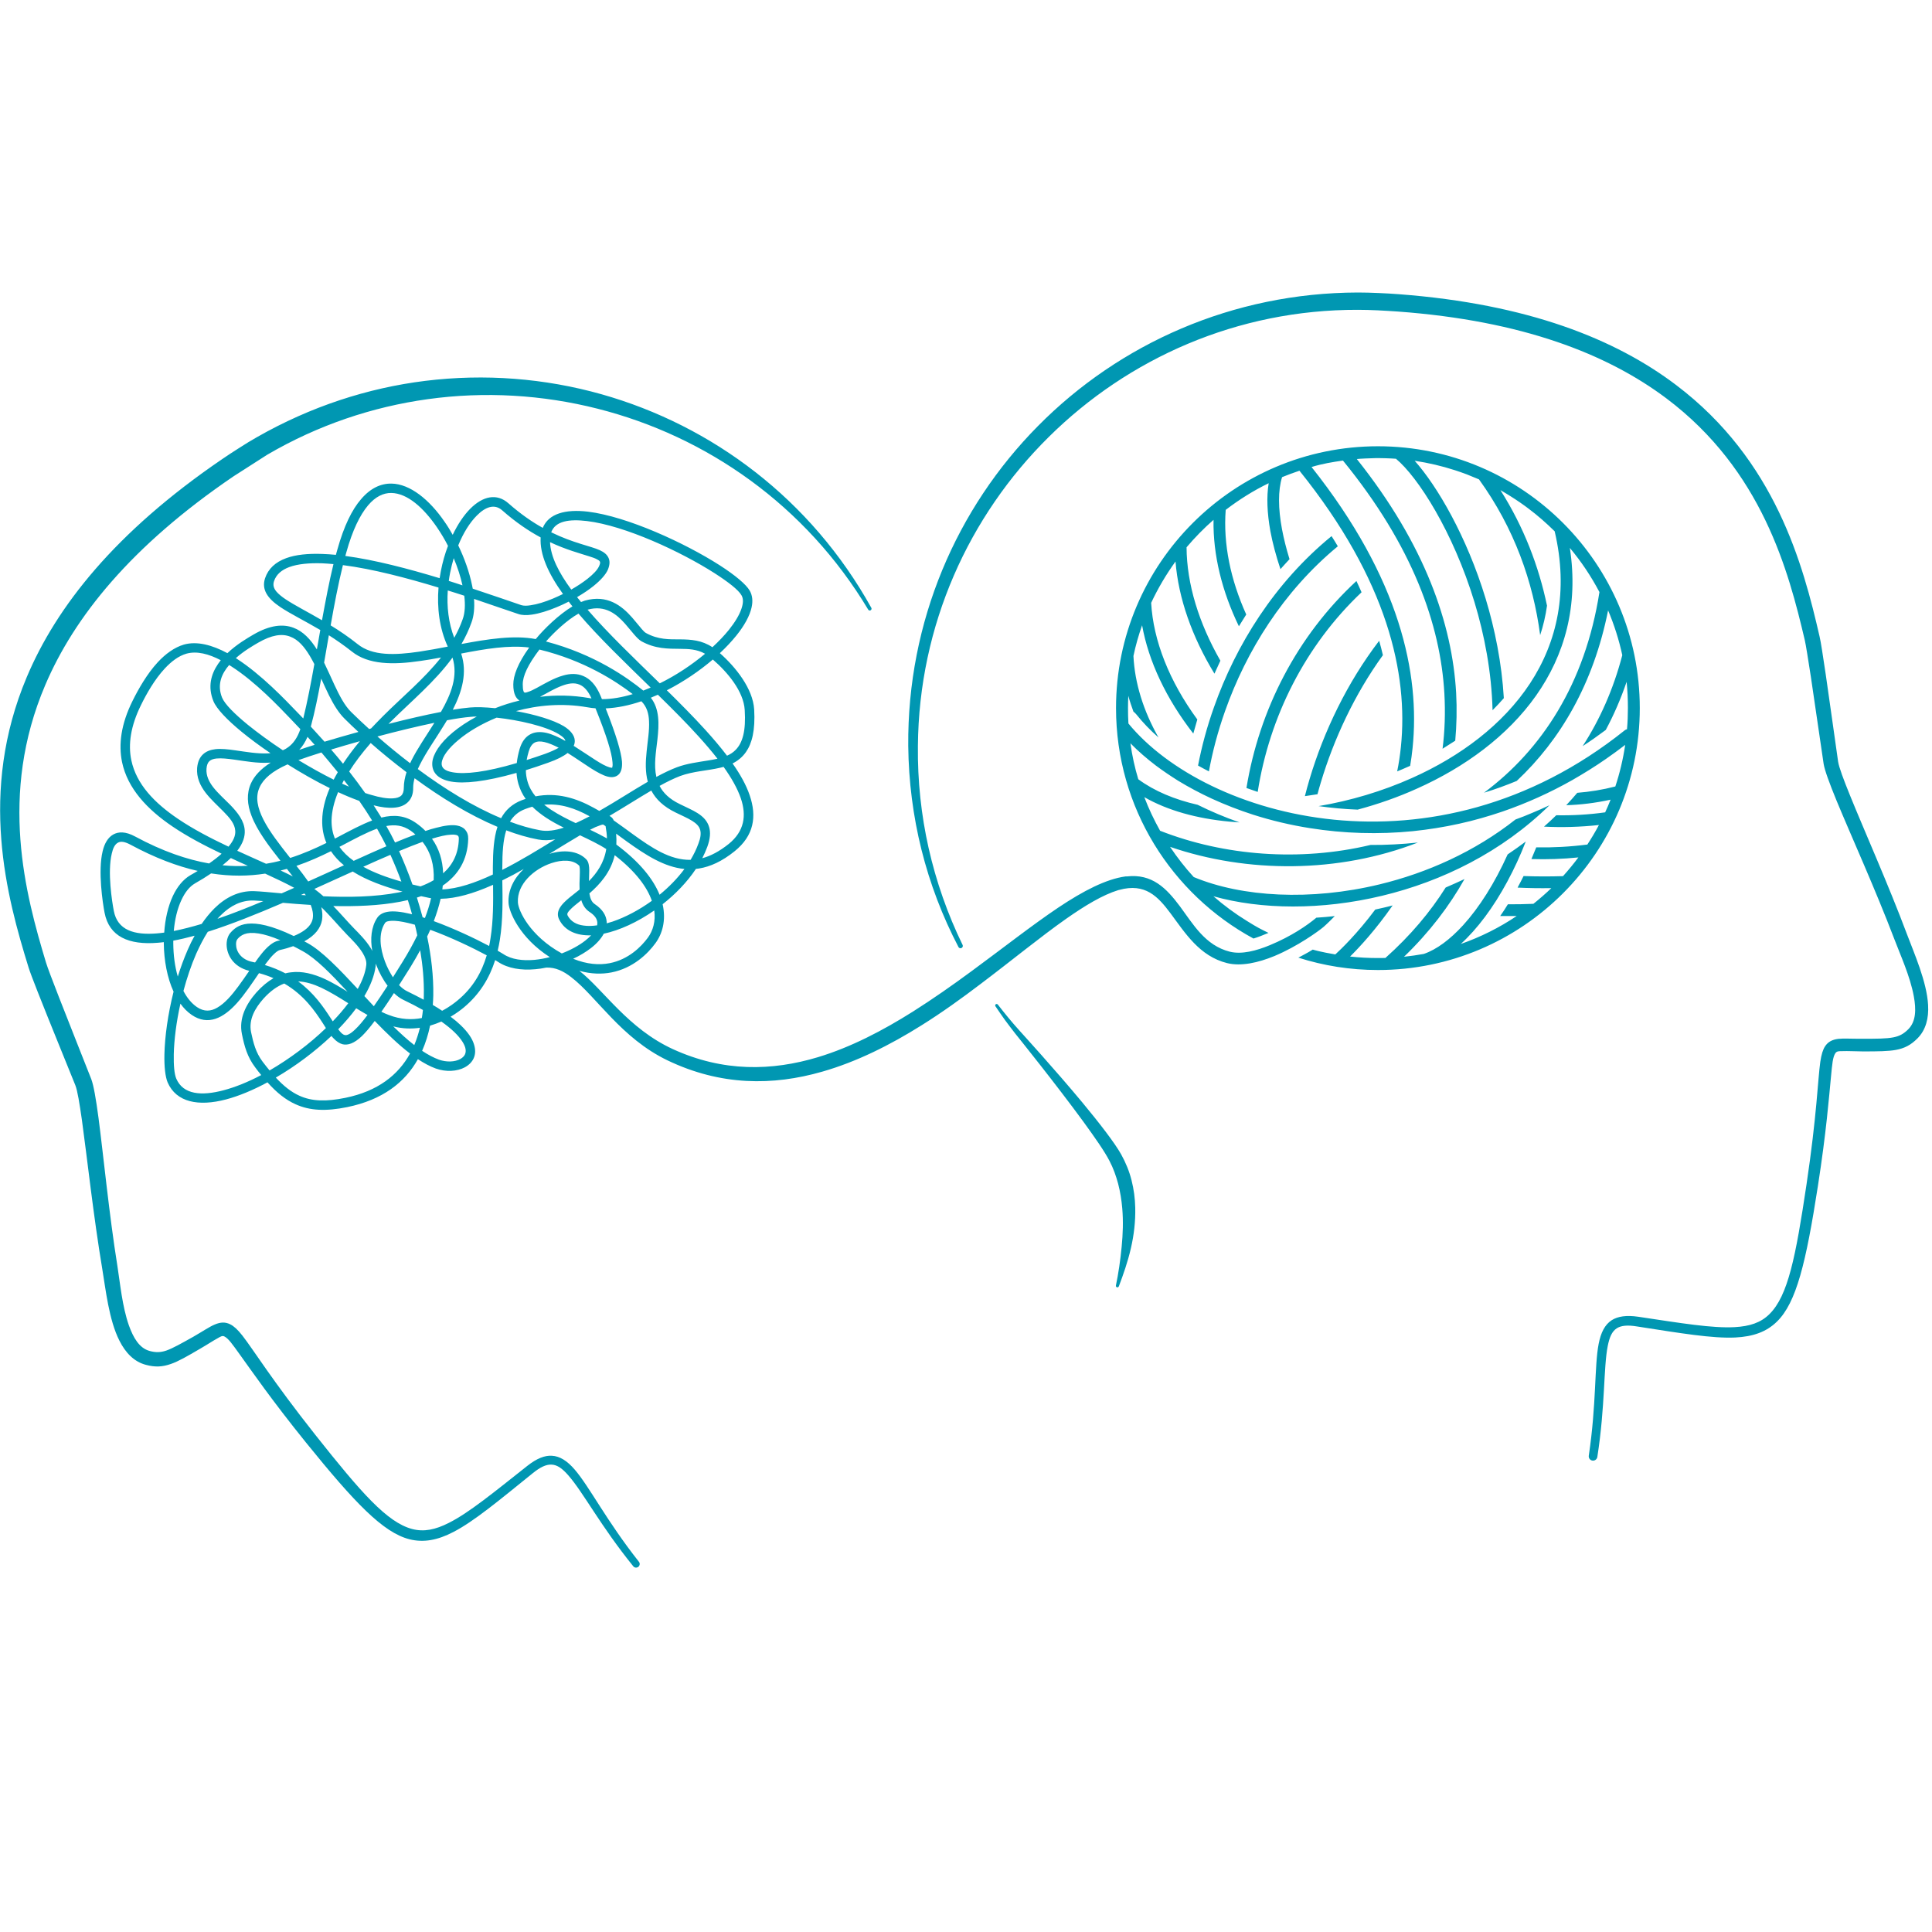 <svg xmlns="http://www.w3.org/2000/svg" xmlns:xlink="http://www.w3.org/1999/xlink" width="100" zoomAndPan="magnify" viewBox="0 0 75 75" height="100" preserveAspectRatio="xMidYMid meet" version="1.2"><defs><clipPath id="6e8ead963f"><path d="M 0.004 11.355 L 74.852 11.355 L 74.852 60.855 L 0.004 60.855 Z M 0.004 11.355 "/></clipPath></defs><g id="597c7976a2"><g clip-rule="nonzero" clip-path="url(#6e8ead963f)"><path style=" stroke:none;fill-rule:evenodd;fill:#0097b2;fill-opacity:1;" d="M 33.824 23.594 C 31.484 19.383 27.652 16.52 23.352 15.305 C 21.148 14.684 18.82 14.5 16.508 14.785 C 14.273 15.062 12.059 15.781 9.977 16.969 C 9.754 17.094 9.52 17.238 9.289 17.387 C 9.059 17.531 8.828 17.684 8.617 17.828 C 4.465 20.66 2.191 23.551 1.039 26.285 C -0.848 30.758 0.262 34.82 1.113 37.57 C 1.156 37.711 1.289 38.059 1.465 38.508 C 1.898 39.609 2.609 41.344 2.926 42.133 C 3.008 42.34 3.086 42.828 3.18 43.48 C 3.383 44.949 3.629 47.223 3.969 49.254 C 4.102 50.047 4.227 51.242 4.637 52.047 C 4.875 52.52 5.211 52.867 5.668 52.984 C 6.02 53.078 6.301 53.066 6.633 52.949 C 6.926 52.848 7.266 52.652 7.766 52.359 C 8.062 52.188 8.277 52.043 8.445 51.953 C 8.555 51.891 8.625 51.84 8.707 51.879 C 8.867 51.957 9.023 52.184 9.312 52.586 C 9.781 53.234 10.52 54.316 11.879 56 C 13.766 58.332 14.867 59.492 15.895 59.754 C 16.445 59.891 16.984 59.793 17.605 59.469 C 18.398 59.059 19.344 58.27 20.688 57.184 C 20.969 56.957 21.195 56.848 21.406 56.855 C 21.641 56.863 21.84 57.02 22.059 57.27 C 22.641 57.93 23.305 59.223 24.582 60.801 C 24.629 60.863 24.719 60.871 24.781 60.824 C 24.84 60.773 24.852 60.684 24.801 60.625 C 23.539 59.027 22.887 57.719 22.312 57.051 C 22.02 56.711 21.734 56.527 21.422 56.512 C 21.148 56.496 20.84 56.613 20.469 56.906 C 19.141 57.957 18.207 58.723 17.426 59.117 C 16.902 59.383 16.457 59.477 15.996 59.355 C 15.023 59.094 14.02 57.945 12.246 55.707 C 10.555 53.57 9.84 52.398 9.41 51.848 C 9.227 51.613 9.074 51.477 8.938 51.41 C 8.75 51.316 8.566 51.32 8.336 51.418 C 8.137 51.5 7.887 51.672 7.5 51.895 C 7.031 52.156 6.719 52.336 6.453 52.43 C 6.23 52.504 6.047 52.508 5.812 52.445 C 5.406 52.336 5.176 51.93 5.004 51.453 C 4.746 50.723 4.66 49.797 4.559 49.156 C 4.234 47.129 4.016 44.859 3.824 43.395 C 3.727 42.664 3.633 42.125 3.543 41.891 C 3.273 41.203 2.711 39.793 2.289 38.711 C 2.039 38.07 1.84 37.547 1.785 37.363 C 0.992 34.73 -0.062 30.852 1.758 26.59 C 2.875 23.969 5.074 21.203 9.07 18.488 L 10.375 17.652 C 12.352 16.496 14.465 15.793 16.602 15.496 C 18.82 15.188 21.062 15.324 23.203 15.867 C 27.441 16.941 31.277 19.617 33.703 23.664 C 33.723 23.699 33.766 23.711 33.797 23.691 C 33.832 23.672 33.844 23.629 33.824 23.594 Z M 37.367 36.68 C 36.789 35.492 36.344 34.23 36.047 32.914 C 35.762 31.641 35.617 30.316 35.633 28.957 C 35.672 24.258 37.617 20.023 40.715 16.961 C 43.797 13.91 48.031 12.016 52.711 12.027 C 52.957 12.027 53.223 12.035 53.484 12.047 C 53.75 12.059 54.016 12.078 54.266 12.094 C 59.098 12.449 62.398 13.746 64.684 15.461 C 68.406 18.258 69.43 22.164 70.062 24.852 C 70.105 25.035 70.191 25.59 70.297 26.27 C 70.469 27.422 70.684 28.922 70.793 29.652 C 70.832 29.898 71.02 30.41 71.297 31.086 C 71.863 32.453 72.805 34.531 73.535 36.449 C 73.766 37.059 74.152 37.902 74.293 38.672 C 74.387 39.18 74.383 39.652 74.078 39.957 C 73.902 40.133 73.738 40.223 73.5 40.27 C 73.223 40.324 72.859 40.324 72.324 40.324 C 71.879 40.328 71.574 40.305 71.363 40.328 C 71.121 40.359 70.965 40.445 70.852 40.613 C 70.766 40.742 70.707 40.93 70.664 41.219 C 70.566 41.914 70.531 43.285 70.129 45.977 C 69.707 48.805 69.41 50.301 68.691 51.012 C 68.355 51.348 67.922 51.488 67.336 51.52 C 66.465 51.566 65.273 51.367 63.602 51.117 C 63.129 51.047 62.801 51.102 62.566 51.25 C 62.301 51.422 62.145 51.727 62.059 52.172 C 61.891 53.039 61.977 54.496 61.676 56.512 C 61.664 56.602 61.727 56.688 61.816 56.699 C 61.906 56.715 61.992 56.652 62.008 56.562 C 62.32 54.555 62.242 53.102 62.414 52.242 C 62.48 51.918 62.57 51.688 62.766 51.562 C 62.941 51.453 63.191 51.434 63.543 51.492 C 65.25 51.758 66.465 51.961 67.359 51.922 C 68.059 51.887 68.574 51.703 68.98 51.305 C 69.738 50.566 70.109 49.012 70.57 46.047 C 70.902 43.91 71 42.602 71.078 41.805 C 71.125 41.309 71.148 41.031 71.25 40.883 C 71.305 40.801 71.395 40.805 71.531 40.805 C 71.723 40.797 71.98 40.812 72.324 40.816 C 72.902 40.816 73.293 40.812 73.594 40.758 C 73.938 40.695 74.18 40.566 74.434 40.312 C 74.762 39.984 74.879 39.527 74.848 39.008 C 74.797 38.109 74.309 37.012 74.027 36.262 C 73.305 34.336 72.371 32.246 71.816 30.875 C 71.566 30.258 71.391 29.793 71.355 29.566 C 71.25 28.84 71.043 27.336 70.875 26.184 C 70.77 25.48 70.684 24.906 70.637 24.715 C 69.996 21.922 68.926 17.867 65.07 14.949 C 62.715 13.164 59.312 11.801 54.316 11.422 C 54.062 11.402 53.789 11.387 53.516 11.375 C 53.242 11.363 52.969 11.355 52.711 11.355 C 47.855 11.367 43.457 13.336 40.293 16.539 C 37.141 19.723 35.219 24.121 35.258 28.957 C 35.273 30.344 35.449 31.691 35.77 32.98 C 36.102 34.309 36.586 35.574 37.207 36.762 C 37.227 36.805 37.281 36.824 37.328 36.801 C 37.371 36.777 37.391 36.723 37.367 36.68 Z M 43.434 49.934 C 43.605 49.48 43.781 48.984 43.902 48.453 C 44.02 47.945 44.082 47.414 44.07 46.883 C 44.062 46.527 44.016 46.168 43.926 45.816 C 43.84 45.473 43.703 45.137 43.523 44.812 C 43.277 44.371 42.68 43.598 42.016 42.797 C 40.934 41.496 39.684 40.129 39.562 39.992 C 39.418 39.832 39.277 39.668 39.141 39.504 C 39.004 39.336 38.867 39.168 38.738 39 C 38.719 38.973 38.684 38.969 38.656 38.984 C 38.633 39.004 38.625 39.039 38.645 39.066 C 38.766 39.246 38.891 39.426 39.016 39.602 C 39.145 39.777 39.277 39.949 39.41 40.121 C 39.539 40.281 40.988 42.082 42.059 43.547 C 42.508 44.164 42.891 44.715 43.066 45.059 C 43.219 45.348 43.324 45.648 43.406 45.953 C 43.488 46.27 43.539 46.59 43.566 46.91 C 43.609 47.41 43.59 47.91 43.543 48.395 C 43.492 48.926 43.418 49.434 43.32 49.902 C 43.312 49.934 43.332 49.965 43.359 49.973 C 43.391 49.98 43.422 49.965 43.434 49.934 Z M 21.203 37.562 C 21.059 37.594 20.918 37.613 20.781 37.625 C 20.234 37.676 19.719 37.594 19.34 37.344 C 19.309 37.324 19.27 37.297 19.223 37.27 C 19.004 37.957 18.629 38.594 17.992 39.121 C 17.906 39.191 17.734 39.328 17.492 39.469 C 17.645 39.582 17.773 39.691 17.883 39.797 C 18.172 40.074 18.332 40.32 18.398 40.535 C 18.535 40.953 18.359 41.262 18.043 41.434 C 17.746 41.594 17.312 41.621 16.918 41.48 C 16.691 41.398 16.461 41.273 16.223 41.117 C 15.719 42.02 14.852 42.695 13.484 42.977 C 12.645 43.148 12.023 43.117 11.473 42.867 C 11.09 42.695 10.742 42.418 10.383 42.016 C 9.828 42.316 9.277 42.547 8.773 42.68 C 7.707 42.961 6.844 42.793 6.508 42.02 C 6.418 41.805 6.371 41.414 6.383 40.922 C 6.398 40.25 6.516 39.375 6.738 38.496 C 6.492 37.961 6.367 37.289 6.359 36.629 L 6.359 36.574 C 6.281 36.582 6.203 36.594 6.125 36.598 C 5.004 36.691 4.238 36.363 4.059 35.43 C 3.988 35.066 3.797 33.812 3.984 33.047 C 4.055 32.742 4.191 32.512 4.391 32.398 C 4.594 32.281 4.871 32.27 5.246 32.473 C 6.309 33.047 7.262 33.371 8.117 33.52 C 8.309 33.387 8.469 33.262 8.602 33.141 C 7.938 32.824 7.277 32.477 6.699 32.086 C 5.711 31.418 4.953 30.609 4.738 29.586 C 4.598 28.898 4.695 28.113 5.148 27.203 C 5.371 26.754 5.703 26.164 6.125 25.707 C 6.422 25.387 6.766 25.133 7.137 25.023 C 7.648 24.879 8.238 25.039 8.828 25.355 C 9.188 25.012 9.613 24.766 9.84 24.633 C 10.488 24.258 10.988 24.219 11.387 24.367 C 11.762 24.504 12.055 24.816 12.301 25.211 L 12.371 24.816 C 12.383 24.742 12.398 24.664 12.41 24.59 L 12.434 24.457 C 11.824 24.098 11.273 23.828 10.887 23.57 C 10.379 23.23 10.148 22.883 10.289 22.449 C 10.414 22.074 10.695 21.82 11.109 21.668 C 11.48 21.531 11.961 21.484 12.512 21.504 C 12.68 21.508 12.855 21.523 13.039 21.539 C 13.055 21.473 13.074 21.406 13.094 21.344 C 13.352 20.414 13.668 19.781 14.012 19.383 C 14.383 18.945 14.789 18.766 15.199 18.773 C 15.918 18.785 16.672 19.398 17.258 20.254 C 17.371 20.414 17.477 20.586 17.574 20.762 C 17.77 20.352 18.004 20.004 18.25 19.754 C 18.742 19.258 19.285 19.137 19.738 19.539 C 20.207 19.953 20.656 20.262 21.07 20.492 C 21.297 19.938 21.949 19.758 22.828 19.863 C 24.355 20.051 26.586 21.078 27.934 21.941 C 28.539 22.328 28.965 22.688 29.102 22.926 C 29.207 23.105 29.234 23.328 29.176 23.582 C 29.105 23.906 28.898 24.285 28.582 24.676 C 28.402 24.898 28.188 25.129 27.945 25.355 C 28.562 25.898 29.227 26.734 29.277 27.539 C 29.324 28.355 29.191 28.863 28.957 29.195 C 28.816 29.395 28.641 29.535 28.438 29.637 C 28.738 30.062 28.969 30.477 29.102 30.871 C 29.387 31.699 29.266 32.441 28.52 33.043 C 28.027 33.441 27.57 33.645 27.137 33.715 C 27.094 33.723 27.055 33.727 27.016 33.73 C 26.672 34.246 26.219 34.711 25.723 35.102 C 25.863 35.723 25.715 36.246 25.445 36.613 C 25.148 37.023 24.574 37.586 23.734 37.75 C 23.371 37.82 22.957 37.816 22.492 37.688 C 23.438 38.434 24.383 39.93 26.121 40.727 C 28.074 41.621 29.965 41.578 31.754 41.039 C 33.035 40.652 34.266 40.008 35.434 39.273 C 36.219 38.777 36.98 38.242 37.707 37.707 C 38.93 36.809 40.066 35.914 41.086 35.23 C 42.062 34.578 42.941 34.125 43.691 34.023 C 43.711 34.023 43.727 34.02 43.742 34.023 C 44.723 33.91 45.277 34.477 45.805 35.184 C 46.312 35.867 46.781 36.703 47.742 36.945 C 48.203 37.059 48.77 36.91 49.297 36.691 C 50.137 36.344 50.754 35.914 51.086 35.637 C 51.086 35.637 51.09 35.633 51.098 35.625 C 51.336 35.609 51.574 35.59 51.816 35.562 C 51.547 35.84 51.379 35.984 51.379 35.984 C 51.18 36.152 50.371 36.738 49.473 37.113 C 48.848 37.371 48.18 37.523 47.633 37.387 C 46.562 37.117 46.008 36.219 45.438 35.453 C 44.953 34.805 44.457 34.266 43.445 34.547 C 43.434 34.551 43.422 34.551 43.41 34.555 C 42.805 34.742 42.129 35.148 41.387 35.668 C 40.387 36.371 39.277 37.285 38.07 38.195 C 37.34 38.75 36.57 39.305 35.77 39.805 C 34.551 40.57 33.258 41.219 31.918 41.602 C 30.004 42.152 27.984 42.156 25.914 41.164 C 24.109 40.297 23.164 38.695 22.18 37.938 C 21.871 37.695 21.559 37.547 21.203 37.562 Z M 14.547 39.633 C 14.355 39.891 14.188 40.086 14.047 40.223 C 13.742 40.512 13.504 40.582 13.305 40.539 C 13.184 40.508 13.066 40.434 12.953 40.312 C 12.922 40.285 12.895 40.25 12.867 40.215 C 12.227 40.82 11.473 41.387 10.707 41.832 C 11.008 42.156 11.301 42.391 11.621 42.535 C 12.109 42.758 12.664 42.77 13.41 42.617 C 14.668 42.359 15.457 41.734 15.918 40.898 C 15.465 40.555 15.004 40.105 14.547 39.633 Z M 10.055 37.777 C 9.789 38.164 9.504 38.598 9.199 38.938 C 8.672 39.523 8.078 39.832 7.441 39.398 C 7.277 39.285 7.129 39.137 7.004 38.961 C 6.844 39.68 6.758 40.375 6.746 40.93 C 6.738 41.355 6.766 41.691 6.844 41.875 C 7.113 42.496 7.824 42.551 8.68 42.324 C 9.137 42.203 9.637 42 10.141 41.734 C 10.062 41.641 9.984 41.539 9.906 41.434 C 9.598 41.027 9.488 40.617 9.391 40.141 C 9.266 39.531 9.555 38.98 9.949 38.531 C 10.172 38.281 10.395 38.102 10.617 37.973 C 10.445 37.898 10.258 37.832 10.055 37.777 Z M 11.035 38.18 C 10.766 38.281 10.496 38.469 10.223 38.773 C 9.902 39.137 9.648 39.574 9.746 40.066 C 9.836 40.488 9.926 40.855 10.195 41.215 C 10.289 41.336 10.375 41.449 10.465 41.555 C 11.238 41.105 12.012 40.531 12.652 39.91 C 12.613 39.852 12.574 39.785 12.531 39.719 C 12.223 39.246 11.805 38.629 11.035 38.18 Z M 17.133 39.656 C 16.996 39.715 16.852 39.77 16.695 39.816 C 16.625 40.156 16.523 40.484 16.387 40.793 C 16.609 40.941 16.828 41.059 17.043 41.137 C 17.332 41.238 17.652 41.23 17.871 41.109 C 17.969 41.055 18.047 40.977 18.07 40.871 C 18.098 40.75 18.059 40.605 17.949 40.434 C 17.801 40.203 17.543 39.945 17.133 39.656 Z M 15.266 39.844 C 15.539 40.109 15.809 40.359 16.082 40.57 C 16.172 40.355 16.242 40.133 16.301 39.898 C 15.98 39.945 15.633 39.938 15.266 39.844 Z M 13.828 39.141 C 13.625 39.414 13.391 39.688 13.129 39.957 C 13.141 39.973 13.152 39.984 13.164 40 C 13.238 40.094 13.305 40.164 13.387 40.18 C 13.43 40.191 13.473 40.18 13.527 40.156 C 13.605 40.121 13.691 40.055 13.793 39.957 C 13.93 39.828 14.086 39.645 14.266 39.402 C 14.121 39.32 13.973 39.23 13.828 39.141 Z M 11.574 38.098 C 12.188 38.547 12.555 39.09 12.836 39.523 L 12.918 39.648 C 13.141 39.418 13.344 39.18 13.52 38.945 C 13.168 38.723 12.812 38.504 12.465 38.34 C 12.168 38.203 11.871 38.109 11.574 38.098 Z M 15.293 38.551 C 15.117 38.824 14.953 39.066 14.805 39.277 C 14.902 39.324 14.996 39.367 15.094 39.402 C 15.559 39.582 15.992 39.594 16.375 39.52 C 16.395 39.418 16.406 39.312 16.418 39.207 C 16.188 39.078 15.934 38.945 15.648 38.809 C 15.531 38.754 15.41 38.664 15.293 38.551 Z M 16.703 36.094 C 16.664 36.18 16.625 36.27 16.582 36.355 C 16.742 37.121 16.832 37.902 16.82 38.645 C 16.816 38.766 16.812 38.891 16.801 39.012 C 16.934 39.086 17.051 39.164 17.164 39.238 C 17.461 39.082 17.668 38.914 17.758 38.84 C 18.363 38.344 18.703 37.738 18.895 37.086 C 18.352 36.793 17.496 36.383 16.703 36.094 Z M 10.984 35.047 C 9.98 35.48 8.977 35.883 8.066 36.172 C 7.902 36.43 7.754 36.719 7.617 37.023 C 7.418 37.48 7.254 37.973 7.121 38.469 C 7.258 38.734 7.434 38.949 7.645 39.094 C 7.926 39.285 8.188 39.262 8.434 39.117 C 8.727 38.949 8.996 38.637 9.25 38.293 C 9.398 38.094 9.539 37.887 9.676 37.688 C 9.039 37.531 8.801 37.047 8.797 36.668 C 8.797 36.477 8.855 36.312 8.949 36.207 C 9.188 35.938 9.672 35.504 11.402 36.336 C 11.566 36.27 11.703 36.195 11.812 36.117 C 12.004 35.98 12.109 35.828 12.141 35.656 C 12.168 35.492 12.137 35.316 12.062 35.129 C 11.676 35.105 11.309 35.078 10.984 35.047 Z M 14.586 37.406 C 14.586 37.441 14.586 37.477 14.582 37.508 C 14.535 37.871 14.383 38.266 14.145 38.668 C 14.234 38.766 14.324 38.863 14.418 38.961 C 14.449 38.996 14.48 39.031 14.512 39.062 C 14.672 38.836 14.848 38.57 15.047 38.266 C 14.871 38.035 14.719 37.754 14.605 37.457 C 14.598 37.441 14.594 37.426 14.586 37.406 Z M 16.312 36.887 C 16.199 37.098 16.07 37.316 15.938 37.535 C 15.777 37.789 15.633 38.023 15.492 38.242 C 15.594 38.348 15.699 38.43 15.805 38.48 C 16.039 38.594 16.25 38.703 16.449 38.809 C 16.449 38.75 16.453 38.695 16.453 38.637 C 16.465 38.066 16.41 37.477 16.312 36.887 Z M 11.383 36.73 C 11.23 36.785 11.059 36.836 10.867 36.879 C 10.797 36.898 10.723 36.953 10.645 37.027 C 10.543 37.121 10.441 37.246 10.336 37.387 C 10.316 37.41 10.297 37.438 10.281 37.461 C 10.578 37.551 10.84 37.66 11.078 37.785 C 11.148 37.766 11.219 37.754 11.289 37.746 C 11.73 37.688 12.172 37.805 12.617 38.008 C 12.906 38.145 13.199 38.316 13.492 38.5 C 12.855 37.812 12.262 37.203 11.754 36.926 C 11.625 36.852 11.5 36.789 11.383 36.73 Z M 12.473 35.215 C 12.516 35.391 12.527 35.562 12.5 35.723 C 12.445 36.023 12.242 36.309 11.812 36.543 C 11.852 36.562 11.891 36.582 11.93 36.605 C 12.492 36.91 13.168 37.617 13.887 38.391 C 14.066 38.07 14.184 37.758 14.219 37.465 C 14.238 37.309 14.172 37.148 14.078 36.992 C 13.91 36.719 13.652 36.469 13.48 36.293 C 13.156 35.957 12.828 35.559 12.473 35.215 Z M 16.105 35.898 C 16.012 35.871 15.918 35.848 15.832 35.828 C 15.59 35.77 15.371 35.738 15.199 35.746 C 15.082 35.754 14.988 35.766 14.945 35.832 C 14.684 36.23 14.75 36.809 14.945 37.328 C 15.027 37.547 15.137 37.754 15.254 37.938 C 15.371 37.75 15.496 37.555 15.625 37.344 C 15.848 36.984 16.039 36.641 16.199 36.309 C 16.172 36.172 16.141 36.035 16.105 35.898 Z M 7.555 36.324 C 7.266 36.402 6.988 36.469 6.727 36.516 C 6.727 36.551 6.727 36.59 6.727 36.625 C 6.73 37.066 6.785 37.512 6.902 37.91 C 7.012 37.555 7.141 37.207 7.285 36.875 C 7.367 36.684 7.457 36.5 7.555 36.324 Z M 51.836 37.051 C 51.258 36.953 51.016 36.879 50.961 36.863 C 50.773 36.984 50.543 37.098 50.402 37.176 C 51.375 37.488 52.414 37.656 53.492 37.656 C 59.102 37.656 63.656 33.098 63.656 27.488 C 63.656 21.879 59.102 17.324 53.492 17.324 C 47.883 17.324 43.324 21.879 43.324 27.488 C 43.324 31.352 45.484 34.711 48.66 36.434 C 48.84 36.379 49.07 36.289 49.242 36.215 C 48.91 36.051 48.824 36.012 48.41 35.754 C 47.945 35.469 47.512 35.148 47.105 34.793 C 48.949 35.312 51.301 35.34 53.656 34.773 C 55.98 34.215 58.305 33.074 60.152 31.258 L 60.145 31.262 C 59.93 31.363 59.711 31.461 59.492 31.551 C 59.277 31.645 59.059 31.73 58.84 31.809 L 58.832 31.812 C 57.242 33.066 55.395 33.887 53.551 34.332 C 50.879 34.977 48.215 34.828 46.34 34.047 C 46.004 33.68 45.699 33.289 45.422 32.875 C 48.422 33.902 51.953 33.906 55.043 32.707 C 54.422 32.773 53.809 32.805 53.203 32.801 C 50.465 33.453 47.527 33.227 45.035 32.25 C 44.801 31.832 44.594 31.398 44.422 30.945 C 45.328 31.465 46.465 31.777 47.723 31.895 C 47.852 31.906 47.984 31.918 48.117 31.926 C 47.547 31.727 47.004 31.496 46.492 31.242 C 45.602 31.039 44.812 30.711 44.188 30.25 C 44.051 29.797 43.949 29.332 43.883 28.855 L 43.891 28.863 C 44.195 29.172 44.527 29.457 44.871 29.719 C 45.148 29.926 45.438 30.121 45.73 30.305 C 46.152 30.562 46.594 30.797 47.043 31.004 C 47.562 31.242 48.098 31.449 48.641 31.625 C 49.363 31.855 50.105 32.031 50.852 32.148 C 52.172 32.359 53.516 32.398 54.848 32.266 C 55.449 32.203 56.051 32.109 56.645 31.977 C 57.215 31.852 57.777 31.691 58.328 31.504 C 59.266 31.18 60.176 30.77 61.039 30.281 C 61.488 30.023 61.93 29.75 62.355 29.453 C 62.602 29.281 62.844 29.105 63.082 28.922 L 63.09 28.914 C 63.008 29.469 62.879 30.012 62.707 30.531 C 62.207 30.66 61.715 30.738 61.23 30.777 C 61.09 30.941 60.949 31.102 60.801 31.258 C 61.359 31.242 61.934 31.172 62.523 31.043 C 62.457 31.211 62.387 31.375 62.312 31.535 C 61.672 31.625 61.039 31.66 60.414 31.648 C 60.258 31.801 60.102 31.945 59.938 32.09 C 60.637 32.125 61.348 32.105 62.07 32.027 C 61.934 32.285 61.781 32.539 61.621 32.785 C 60.949 32.871 60.289 32.906 59.637 32.895 C 59.574 33.051 59.512 33.199 59.449 33.348 C 60.047 33.367 60.656 33.348 61.273 33.285 C 61.086 33.535 60.887 33.777 60.676 34.012 C 60.152 34.027 59.645 34.027 59.145 34.008 C 59.074 34.152 59 34.293 58.926 34.43 C 58.922 34.438 58.918 34.445 58.914 34.457 C 59.34 34.477 59.777 34.484 60.223 34.477 C 60 34.691 59.766 34.895 59.527 35.086 C 59.191 35.102 58.863 35.105 58.535 35.105 C 58.441 35.262 58.34 35.414 58.238 35.559 C 58.449 35.562 58.664 35.562 58.879 35.559 C 58.211 36.008 57.48 36.375 56.707 36.645 C 57.348 36.062 57.973 35.23 58.52 34.211 C 58.777 33.734 59.016 33.219 59.23 32.668 C 59 32.84 58.766 33.008 58.527 33.168 C 58.023 34.285 57.426 35.227 56.797 35.918 C 56.293 36.469 55.773 36.859 55.273 37.031 C 55.02 37.078 54.762 37.113 54.504 37.141 C 55.496 36.184 56.266 35.168 56.852 34.125 C 56.609 34.238 56.367 34.348 56.121 34.453 C 55.523 35.402 54.754 36.32 53.781 37.188 C 53.688 37.191 53.59 37.191 53.492 37.191 C 53.125 37.191 52.766 37.172 52.41 37.133 C 52.785 36.762 53.41 36.086 54.062 35.148 C 53.965 35.176 53.863 35.199 53.766 35.223 C 53.641 35.254 53.512 35.281 53.387 35.309 C 52.68 36.254 52.051 36.855 51.836 37.051 Z M 25.398 35.344 C 24.746 35.797 24.051 36.117 23.438 36.246 C 23.336 36.438 23.168 36.629 22.945 36.801 C 22.75 36.953 22.512 37.098 22.25 37.219 C 22.789 37.438 23.262 37.469 23.664 37.391 C 24.395 37.25 24.891 36.754 25.152 36.398 C 25.348 36.129 25.457 35.766 25.398 35.344 Z M 10.883 36.5 C 10.543 36.355 10.266 36.273 10.043 36.238 C 9.543 36.156 9.344 36.312 9.223 36.449 C 9.18 36.496 9.16 36.578 9.164 36.664 C 9.164 36.926 9.352 37.254 9.812 37.344 C 9.84 37.352 9.871 37.359 9.902 37.363 C 9.988 37.238 10.074 37.121 10.16 37.016 C 10.375 36.75 10.59 36.57 10.785 36.523 C 10.816 36.516 10.852 36.508 10.883 36.5 Z M 20.332 33.734 C 20.059 33.891 19.781 34.039 19.5 34.176 C 19.512 34.91 19.527 35.707 19.406 36.473 C 19.383 36.617 19.355 36.762 19.32 36.906 C 19.41 36.957 19.484 37.004 19.543 37.039 C 19.859 37.25 20.293 37.301 20.746 37.262 C 20.945 37.242 21.145 37.207 21.344 37.156 C 20.168 36.402 19.762 35.398 19.742 35.059 C 19.711 34.555 19.957 34.09 20.332 33.734 Z M 22.488 33.609 C 22.246 33.363 21.82 33.367 21.402 33.508 C 20.734 33.73 20.062 34.32 20.105 35.035 C 20.125 35.359 20.574 36.332 21.809 37.012 C 22.156 36.879 22.473 36.707 22.723 36.512 C 22.805 36.445 22.883 36.379 22.949 36.309 C 22.379 36.328 21.93 36.133 21.711 35.703 C 21.625 35.539 21.645 35.379 21.746 35.219 C 21.816 35.105 21.941 34.984 22.094 34.855 C 22.215 34.758 22.352 34.652 22.5 34.531 C 22.496 34.457 22.496 34.383 22.496 34.309 C 22.5 34.094 22.516 33.883 22.508 33.727 C 22.508 33.68 22.492 33.621 22.488 33.609 Z M 15.832 34.941 C 15.734 34.965 15.641 34.984 15.539 35.004 C 14.723 35.16 13.805 35.191 12.938 35.172 C 13.219 35.461 13.48 35.77 13.742 36.039 C 13.93 36.23 14.207 36.504 14.391 36.805 C 14.414 36.84 14.434 36.879 14.453 36.918 C 14.367 36.449 14.41 35.984 14.641 35.633 C 14.723 35.508 14.863 35.426 15.055 35.395 C 15.27 35.359 15.57 35.391 15.914 35.473 C 15.941 35.477 15.969 35.484 15.996 35.492 C 15.945 35.305 15.891 35.121 15.832 34.941 Z M 19.141 34.348 C 19.117 34.355 19.098 34.367 19.078 34.375 C 18.387 34.68 17.707 34.883 17.105 34.891 C 17.043 35.168 16.953 35.457 16.84 35.758 C 17.609 36.039 18.43 36.426 18.988 36.723 C 19.012 36.621 19.027 36.52 19.043 36.414 C 19.152 35.727 19.148 35.016 19.141 34.348 Z M 7.676 33.809 C 6.883 33.629 6.02 33.305 5.07 32.793 C 4.852 32.676 4.691 32.645 4.574 32.715 C 4.449 32.785 4.383 32.941 4.34 33.133 C 4.164 33.848 4.352 35.023 4.418 35.359 C 4.559 36.105 5.199 36.309 6.098 36.234 C 6.188 36.227 6.281 36.215 6.375 36.203 C 6.41 35.68 6.523 35.184 6.711 34.781 C 6.879 34.422 7.109 34.141 7.387 33.977 C 7.488 33.922 7.586 33.863 7.676 33.809 Z M 8.195 33.906 C 8.012 34.031 7.805 34.16 7.57 34.293 C 7.348 34.422 7.176 34.652 7.043 34.938 C 6.883 35.277 6.785 35.699 6.746 36.141 C 7.086 36.074 7.449 35.98 7.828 35.867 C 7.984 35.637 8.152 35.434 8.328 35.258 C 8.766 34.828 9.277 34.578 9.855 34.594 C 10.094 34.602 10.469 34.637 10.934 34.68 C 11.098 34.609 11.258 34.535 11.422 34.465 C 11.082 34.281 10.699 34.102 10.293 33.914 C 9.66 34.012 8.965 34.027 8.195 33.906 Z M 22.566 34.945 C 22.383 35.09 22.223 35.215 22.113 35.336 C 22.051 35.406 22 35.465 22.035 35.539 C 22.156 35.77 22.375 35.895 22.656 35.93 C 22.812 35.953 22.992 35.949 23.18 35.922 C 23.188 35.887 23.188 35.848 23.188 35.809 C 23.176 35.66 23.078 35.527 22.887 35.402 C 22.727 35.297 22.621 35.137 22.566 34.945 Z M 23.863 33.199 C 23.707 33.863 23.289 34.328 22.879 34.684 L 22.887 34.719 C 22.914 34.875 22.965 35.016 23.09 35.098 C 23.398 35.305 23.535 35.543 23.551 35.781 C 23.551 35.805 23.555 35.824 23.551 35.844 C 23.625 35.824 23.703 35.801 23.777 35.777 C 24.273 35.609 24.809 35.328 25.305 34.969 C 25.121 34.438 24.68 33.832 23.863 33.199 Z M 10.223 34.98 C 10.074 34.969 9.949 34.961 9.848 34.957 C 9.367 34.945 8.945 35.16 8.586 35.516 C 8.535 35.566 8.488 35.613 8.441 35.668 C 9.016 35.473 9.613 35.234 10.223 34.98 Z M 16.348 34.789 C 16.293 34.809 16.238 34.828 16.184 34.844 C 16.262 35.094 16.336 35.348 16.406 35.609 C 16.438 35.617 16.465 35.629 16.496 35.637 C 16.598 35.371 16.68 35.113 16.734 34.867 C 16.691 34.863 16.645 34.855 16.602 34.844 C 16.516 34.828 16.43 34.809 16.348 34.789 Z M 13.695 33.832 C 13.211 34.051 12.711 34.281 12.203 34.508 C 12.324 34.598 12.441 34.691 12.555 34.793 C 13.508 34.836 14.555 34.824 15.469 34.645 C 15.523 34.633 15.574 34.625 15.625 34.613 C 14.887 34.41 14.23 34.168 13.719 33.848 Z M 11.812 34.684 L 11.684 34.742 L 11.875 34.754 Z M 23.918 32.363 C 23.93 32.512 23.934 32.652 23.926 32.785 C 24.848 33.473 25.363 34.137 25.605 34.734 C 25.965 34.438 26.297 34.102 26.57 33.734 C 25.793 33.66 25.078 33.199 24.352 32.68 C 24.207 32.574 24.062 32.469 23.918 32.363 Z M 16.094 30.211 C 16.059 30.336 16.039 30.461 16.039 30.582 C 16.043 30.836 15.961 31.02 15.828 31.145 C 15.699 31.27 15.516 31.34 15.281 31.355 C 15.066 31.371 14.801 31.34 14.504 31.262 C 14.605 31.422 14.707 31.578 14.805 31.738 C 15.289 31.617 15.73 31.652 16.156 31.953 C 16.289 32.047 16.41 32.148 16.516 32.258 C 16.66 32.207 16.797 32.168 16.922 32.137 C 17.27 32.043 17.547 32.012 17.742 32.047 C 17.883 32.074 17.992 32.129 18.062 32.215 C 18.137 32.301 18.18 32.414 18.176 32.57 C 18.152 33.395 17.777 33.977 17.188 34.379 C 17.184 34.426 17.176 34.477 17.172 34.527 C 17.77 34.504 18.449 34.27 19.133 33.949 C 19.133 33.848 19.133 33.75 19.133 33.652 C 19.137 33.062 19.168 32.531 19.312 32.098 C 18.223 31.641 17.113 30.961 16.094 30.211 Z M 16.402 32.68 C 16.125 32.781 15.82 32.902 15.492 33.039 C 15.672 33.438 15.848 33.875 16.012 34.336 C 16.113 34.359 16.219 34.387 16.324 34.41 C 16.508 34.34 16.68 34.262 16.836 34.168 C 16.863 33.586 16.723 33.086 16.402 32.68 Z M 15.156 33.184 C 14.82 33.324 14.469 33.484 14.102 33.648 C 14.52 33.879 15.023 34.066 15.582 34.223 C 15.445 33.855 15.301 33.504 15.156 33.184 Z M 12.848 33.043 C 12.438 33.246 11.992 33.449 11.508 33.613 C 11.672 33.82 11.828 34.023 11.965 34.219 C 12.438 34.008 12.902 33.793 13.352 33.59 C 13.148 33.426 12.98 33.242 12.848 33.043 Z M 22.516 32.426 C 22.168 32.629 21.762 32.883 21.324 33.148 C 21.883 32.973 22.438 33.027 22.758 33.359 C 22.805 33.406 22.84 33.477 22.855 33.566 C 22.883 33.695 22.875 33.887 22.867 34.102 C 22.867 34.137 22.863 34.168 22.863 34.203 C 23.172 33.891 23.449 33.496 23.535 32.961 C 23.242 32.77 22.887 32.602 22.516 32.426 Z M 11.137 33.73 C 11.055 33.75 10.977 33.773 10.895 33.793 C 11.059 33.871 11.215 33.945 11.367 34.023 C 11.293 33.926 11.215 33.828 11.137 33.73 Z M 17.203 33.902 C 17.57 33.578 17.797 33.145 17.812 32.559 C 17.812 32.52 17.809 32.488 17.793 32.465 C 17.777 32.434 17.738 32.418 17.695 32.41 C 17.641 32.398 17.578 32.395 17.504 32.402 C 17.309 32.41 17.062 32.469 16.77 32.559 C 17.043 32.941 17.184 33.391 17.203 33.902 Z M 19.652 32.234 C 19.527 32.629 19.5 33.117 19.5 33.652 C 19.496 33.691 19.496 33.73 19.496 33.77 C 20.219 33.406 20.93 32.965 21.555 32.582 C 21.316 32.625 21.094 32.629 20.891 32.59 C 20.488 32.516 20.07 32.391 19.652 32.234 Z M 8.961 33.309 C 8.867 33.398 8.758 33.492 8.637 33.59 C 8.98 33.625 9.309 33.629 9.621 33.609 C 9.402 33.512 9.18 33.414 8.961 33.309 Z M 10.508 29.605 C 10.48 29.609 10.449 29.609 10.418 29.609 C 9.98 29.633 9.512 29.547 9.09 29.488 C 8.836 29.453 8.602 29.426 8.406 29.445 C 8.293 29.457 8.199 29.484 8.129 29.547 C 8.062 29.609 8.027 29.707 8.016 29.84 C 7.996 30.113 8.113 30.344 8.273 30.555 C 8.465 30.801 8.715 31.02 8.934 31.242 C 9.234 31.551 9.477 31.867 9.5 32.23 C 9.516 32.469 9.438 32.73 9.211 33.027 C 9.59 33.203 9.969 33.367 10.328 33.531 C 10.52 33.5 10.707 33.461 10.887 33.414 C 10.426 32.832 9.977 32.234 9.762 31.664 C 9.594 31.227 9.566 30.805 9.742 30.41 C 9.871 30.125 10.113 29.855 10.508 29.605 Z M 14.637 32.168 C 14.223 32.316 13.773 32.562 13.266 32.828 C 13.234 32.844 13.207 32.859 13.176 32.875 C 13.32 33.078 13.504 33.258 13.73 33.418 C 14.176 33.215 14.602 33.023 15 32.852 C 14.891 32.625 14.766 32.398 14.637 32.168 Z M 25.285 30.688 C 24.766 30.992 24.207 31.352 23.66 31.672 C 23.68 31.684 23.699 31.695 23.719 31.711 C 23.762 31.742 23.801 31.789 23.824 31.848 C 24.074 32.023 24.32 32.203 24.566 32.383 C 25.297 32.91 26.012 33.395 26.809 33.379 C 26.93 33.176 27.035 32.965 27.113 32.746 C 27.199 32.523 27.219 32.352 27.18 32.215 C 27.137 32.062 27.023 31.965 26.879 31.871 C 26.699 31.758 26.469 31.66 26.23 31.543 C 25.754 31.312 25.465 31.027 25.293 30.707 Z M 28.09 29.77 C 28.043 29.781 27.996 29.793 27.949 29.805 C 27.469 29.918 26.91 29.938 26.402 30.125 C 26.156 30.219 25.887 30.352 25.605 30.508 C 25.742 30.777 25.984 31.02 26.391 31.215 C 26.641 31.34 26.883 31.441 27.074 31.562 C 27.305 31.707 27.465 31.879 27.531 32.117 C 27.586 32.309 27.574 32.555 27.457 32.875 C 27.402 33.023 27.336 33.172 27.262 33.316 C 27.586 33.23 27.926 33.051 28.289 32.762 C 28.895 32.27 28.988 31.664 28.758 30.988 C 28.625 30.602 28.391 30.191 28.09 29.77 Z M 11.164 29.672 C 10.566 29.938 10.227 30.23 10.078 30.562 C 9.898 30.949 10.004 31.375 10.223 31.812 C 10.469 32.297 10.859 32.789 11.242 33.277 L 11.266 33.305 C 11.777 33.141 12.246 32.934 12.672 32.723 C 12.559 32.457 12.5 32.16 12.508 31.832 C 12.516 31.461 12.605 31.047 12.801 30.594 C 12.258 30.328 11.699 30.008 11.164 29.672 Z M 8.57 25.629 C 8.105 25.387 7.645 25.262 7.238 25.375 C 6.926 25.465 6.645 25.684 6.395 25.953 C 5.996 26.383 5.684 26.941 5.477 27.363 C 5.07 28.184 4.969 28.895 5.098 29.512 C 5.293 30.445 6 31.172 6.906 31.785 C 7.5 32.188 8.184 32.543 8.871 32.867 C 9.066 32.637 9.145 32.438 9.133 32.254 C 9.117 31.973 8.906 31.738 8.672 31.5 C 8.441 31.266 8.184 31.035 7.984 30.777 C 7.766 30.492 7.625 30.18 7.652 29.812 C 7.676 29.562 7.758 29.395 7.883 29.281 C 8.004 29.168 8.168 29.105 8.367 29.082 C 8.586 29.059 8.852 29.086 9.141 29.129 C 9.539 29.184 9.984 29.266 10.402 29.246 C 10.434 29.246 10.469 29.242 10.5 29.238 C 10.09 28.961 9.711 28.68 9.387 28.414 C 8.809 27.941 8.402 27.508 8.285 27.219 C 8.059 26.664 8.188 26.18 8.465 25.773 C 8.5 25.723 8.535 25.676 8.57 25.629 Z M 16.125 32.395 C 16.07 32.344 16.008 32.297 15.945 32.25 C 15.645 32.039 15.336 32.004 14.996 32.066 C 15.121 32.281 15.234 32.496 15.336 32.707 C 15.617 32.59 15.883 32.484 16.125 32.395 Z M 13.125 30.75 C 12.961 31.145 12.879 31.508 12.871 31.84 C 12.867 32.105 12.914 32.34 13 32.555 C 13.031 32.539 13.066 32.52 13.098 32.504 C 13.59 32.246 14.035 32.004 14.445 31.852 C 14.289 31.598 14.121 31.344 13.945 31.09 C 13.688 30.996 13.41 30.883 13.125 30.75 Z M 23.41 32.008 C 23.375 32.012 23.336 32.023 23.297 32.039 C 23.238 32.059 23.18 32.082 23.113 32.109 C 23.047 32.141 22.98 32.176 22.906 32.211 C 23.137 32.32 23.359 32.434 23.562 32.547 C 23.559 32.398 23.539 32.238 23.508 32.07 L 23.484 32.055 C 23.469 32.047 23.453 32.035 23.438 32.023 Z M 20.664 31.316 C 20.574 31.34 20.484 31.371 20.391 31.406 C 20.117 31.508 19.926 31.68 19.797 31.898 C 20.191 32.047 20.582 32.16 20.961 32.23 C 21.234 32.285 21.551 32.238 21.887 32.129 C 21.648 32.012 21.418 31.887 21.203 31.746 C 21.008 31.617 20.824 31.473 20.664 31.316 Z M 22.891 31.688 L 22.867 31.676 C 22.328 31.379 21.758 31.184 21.125 31.238 C 21.211 31.309 21.305 31.375 21.402 31.441 C 21.695 31.633 22.02 31.797 22.348 31.953 C 22.523 31.875 22.707 31.785 22.891 31.688 Z M 50.914 18.129 C 51.34 18 51.719 17.938 52.133 17.879 C 54.852 21.207 55.918 24.262 56.07 26.914 C 56.113 27.668 56.086 28.383 56 29.066 C 56.164 28.965 56.332 28.859 56.492 28.754 C 56.547 28.156 56.562 27.535 56.527 26.891 C 56.371 24.223 55.328 21.156 52.672 17.82 C 52.793 17.805 53.176 17.789 53.383 17.785 C 53.609 17.781 54.004 17.793 54.191 17.809 C 55.043 18.516 56.406 20.637 57.238 23.371 C 57.629 24.66 57.902 26.086 57.941 27.57 C 58.094 27.418 58.238 27.262 58.379 27.102 C 58.297 25.742 58.035 24.434 57.672 23.238 C 56.938 20.82 55.793 18.871 54.918 17.887 C 55.453 17.969 55.977 18.09 56.48 18.254 C 56.648 18.309 56.773 18.352 56.938 18.414 C 57.098 18.477 57.258 18.543 57.414 18.609 C 58.785 20.504 59.516 22.586 59.789 24.656 C 59.91 24.289 60 23.906 60.055 23.512 C 59.734 21.98 59.156 20.461 58.246 19.027 C 58.512 19.18 58.766 19.34 59.016 19.512 C 59.148 19.602 59.305 19.719 59.328 19.738 C 59.691 20.008 60.031 20.309 60.352 20.625 C 61.445 25.277 58.551 28.531 54.82 30.199 C 53.66 30.719 52.418 31.086 51.188 31.293 C 51.68 31.363 52.184 31.41 52.703 31.43 C 53.488 31.219 54.266 30.949 55.008 30.613 C 58.73 28.949 61.633 25.766 60.941 21.27 C 61.383 21.797 61.766 22.371 62.09 22.984 C 61.531 26.555 59.84 29.113 57.609 30.773 C 58.031 30.645 58.453 30.492 58.879 30.316 C 60.574 28.727 61.859 26.539 62.426 23.695 C 62.66 24.25 62.848 24.832 62.977 25.434 C 62.629 26.766 62.102 27.941 61.438 28.965 C 61.738 28.77 62.039 28.559 62.336 28.336 C 62.648 27.754 62.918 27.133 63.145 26.469 C 63.18 26.805 63.195 27.145 63.195 27.488 C 63.195 27.766 63.184 28.039 63.16 28.309 C 63.129 28.316 63.098 28.328 63.07 28.352 C 55.648 34.289 46.809 31.75 43.805 28.086 C 43.793 27.891 43.789 27.691 43.789 27.488 C 43.789 27.328 43.793 27.168 43.801 27.012 C 43.855 27.215 43.926 27.422 44 27.625 C 44.043 27.656 44.082 27.695 44.117 27.738 C 44.363 28.047 44.648 28.344 44.973 28.629 C 44.383 27.59 44.051 26.512 44 25.465 C 44.086 25.055 44.199 24.66 44.336 24.273 C 44.586 25.664 45.266 27.117 46.324 28.477 C 46.375 28.293 46.426 28.113 46.48 27.93 C 45.395 26.449 44.77 24.871 44.688 23.402 C 44.953 22.836 45.27 22.301 45.633 21.797 C 45.746 23.227 46.277 24.727 47.145 26.152 C 47.219 25.984 47.297 25.816 47.375 25.648 C 46.543 24.195 46.07 22.676 46.062 21.246 C 46.383 20.867 46.734 20.508 47.109 20.18 C 47.086 21.543 47.438 22.957 48.094 24.312 C 48.188 24.16 48.281 24.008 48.379 23.855 C 47.773 22.512 47.48 21.121 47.582 19.793 C 48.102 19.395 48.656 19.047 49.25 18.758 C 49.164 19.277 49.188 19.914 49.316 20.621 C 49.402 21.082 49.535 21.578 49.707 22.094 C 49.824 21.965 49.941 21.832 50.059 21.707 C 49.934 21.301 49.836 20.91 49.766 20.539 C 49.617 19.738 49.609 19.043 49.77 18.523 C 49.992 18.434 50.215 18.348 50.445 18.273 C 53.875 22.535 54.672 26.168 54.383 28.992 C 54.348 29.324 54.301 29.641 54.238 29.945 C 54.371 29.891 54.504 29.836 54.633 29.777 C 54.668 29.762 54.703 29.746 54.742 29.73 C 54.781 29.504 54.812 29.273 54.836 29.039 C 55.133 26.16 54.352 22.461 50.914 18.129 Z M 18.508 27.816 C 18.422 27.816 18.344 27.82 18.27 27.828 C 18.02 27.848 17.707 27.895 17.352 27.961 C 17.32 28.012 17.293 28.062 17.262 28.109 C 16.926 28.66 16.547 29.188 16.297 29.691 C 16.27 29.746 16.242 29.801 16.219 29.855 C 17.242 30.613 18.359 31.309 19.453 31.762 C 19.625 31.445 19.883 31.207 20.262 31.062 C 20.312 31.047 20.359 31.027 20.406 31.012 C 20.281 30.84 20.188 30.645 20.125 30.434 C 20.086 30.297 20.062 30.156 20.051 30.004 C 18.824 30.352 18.004 30.43 17.508 30.34 C 16.965 30.242 16.758 29.953 16.781 29.605 C 16.805 29.277 17.082 28.844 17.574 28.434 C 17.832 28.219 18.148 28.008 18.508 27.816 Z M 24.898 27.223 C 24.43 27.383 23.961 27.48 23.512 27.5 C 23.926 28.547 24.113 29.195 24.145 29.562 C 24.164 29.828 24.102 29.984 24.016 30.066 C 23.918 30.16 23.773 30.195 23.59 30.148 C 23.414 30.105 23.184 29.98 22.926 29.816 C 22.652 29.641 22.344 29.422 22.035 29.23 C 21.879 29.355 21.633 29.484 21.277 29.609 C 20.973 29.719 20.684 29.812 20.414 29.898 C 20.414 30.051 20.438 30.195 20.477 30.332 C 20.539 30.551 20.648 30.742 20.789 30.914 C 21.621 30.754 22.355 30.977 23.043 31.355 C 23.117 31.395 23.191 31.438 23.266 31.48 C 23.898 31.121 24.547 30.695 25.148 30.348 C 25.047 29.977 25.059 29.574 25.102 29.172 C 25.141 28.766 25.215 28.359 25.195 27.992 C 25.184 27.699 25.109 27.434 24.898 27.223 Z M 14.391 28.844 C 14.051 29.234 13.773 29.602 13.555 29.949 C 13.77 30.223 13.977 30.504 14.176 30.785 C 14.258 30.812 14.336 30.84 14.414 30.859 C 14.742 30.957 15.031 31.008 15.258 30.992 C 15.391 30.984 15.504 30.953 15.578 30.883 C 15.645 30.816 15.676 30.715 15.676 30.582 C 15.676 30.387 15.715 30.184 15.781 29.977 C 15.289 29.605 14.82 29.223 14.391 28.844 Z M 53.539 24.875 C 53.594 25.062 53.641 25.25 53.684 25.434 C 52.586 26.949 51.777 28.695 51.273 30.379 C 51.227 30.531 51.184 30.68 51.145 30.832 C 50.98 30.859 50.816 30.883 50.656 30.906 C 50.711 30.688 50.77 30.469 50.836 30.25 C 51.387 28.402 52.297 26.496 53.539 24.875 Z M 48.824 30.742 C 48.676 30.691 48.531 30.641 48.387 30.59 C 48.883 27.555 50.348 24.688 52.656 22.555 C 52.727 22.703 52.793 22.848 52.855 22.992 C 50.668 25.062 49.281 27.824 48.824 30.742 Z M 13.352 30.285 C 13.328 30.332 13.305 30.375 13.281 30.422 C 13.371 30.461 13.461 30.504 13.547 30.539 C 13.484 30.453 13.418 30.371 13.352 30.285 Z M 12.477 29.211 C 12.129 29.32 11.824 29.422 11.586 29.508 C 12.039 29.781 12.504 30.043 12.953 30.266 C 13.004 30.172 13.055 30.074 13.113 29.977 C 12.902 29.719 12.691 29.461 12.477 29.211 Z M 25.539 26.969 C 25.48 26.992 25.422 27.02 25.363 27.043 C 25.328 27.059 25.297 27.07 25.266 27.086 C 25.605 27.523 25.59 28.098 25.52 28.715 C 25.465 29.195 25.375 29.703 25.48 30.16 C 25.762 30.008 26.027 29.879 26.277 29.785 C 26.672 29.637 27.102 29.586 27.5 29.52 C 27.621 29.5 27.738 29.48 27.852 29.453 C 27.633 29.172 27.387 28.883 27.121 28.59 C 26.641 28.059 26.098 27.516 25.539 26.969 Z M 19.277 27.859 C 18.688 28.102 18.184 28.402 17.809 28.715 C 17.414 29.043 17.164 29.367 17.145 29.629 C 17.133 29.816 17.281 29.93 17.574 29.98 C 18.055 30.066 18.855 29.977 20.062 29.621 C 20.078 29.449 20.117 29.27 20.172 29.074 C 20.262 28.777 20.406 28.602 20.582 28.508 C 20.758 28.41 20.973 28.398 21.207 28.449 C 21.434 28.5 21.688 28.617 21.945 28.762 C 21.945 28.727 21.922 28.695 21.895 28.66 C 21.848 28.605 21.777 28.555 21.691 28.5 C 21.176 28.188 20.145 27.953 19.277 27.859 Z M 46.93 29.945 C 46.785 29.871 46.645 29.797 46.508 29.719 C 46.652 28.973 46.855 28.215 47.125 27.457 C 47.98 25.031 49.48 22.621 51.691 20.812 C 51.777 20.945 51.855 21.074 51.934 21.207 C 49.816 22.957 48.379 25.273 47.555 27.609 C 47.277 28.395 47.07 29.18 46.93 29.945 Z M 23.117 27.496 C 23.012 27.488 22.906 27.477 22.805 27.457 C 21.824 27.285 20.871 27.375 20.031 27.605 C 20.75 27.734 21.469 27.941 21.883 28.188 C 22.156 28.355 22.301 28.551 22.312 28.742 C 22.316 28.812 22.305 28.883 22.27 28.953 C 22.566 29.141 22.859 29.34 23.121 29.508 C 23.328 29.641 23.516 29.746 23.664 29.789 C 23.699 29.801 23.75 29.805 23.762 29.805 C 23.766 29.797 23.773 29.777 23.773 29.762 C 23.785 29.719 23.785 29.66 23.777 29.59 C 23.75 29.223 23.551 28.57 23.117 27.496 Z M 13.969 28.773 C 13.578 28.883 13.203 28.992 12.855 29.098 C 13.012 29.277 13.164 29.461 13.316 29.648 C 13.5 29.371 13.715 29.078 13.969 28.773 Z M 16.863 28.059 C 16.188 28.199 15.414 28.387 14.652 28.59 C 15.051 28.938 15.477 29.289 15.922 29.629 C 15.938 29.594 15.953 29.562 15.969 29.527 C 16.203 29.059 16.547 28.566 16.863 28.059 Z M 21.688 29.027 C 21.492 28.926 21.301 28.844 21.129 28.805 C 20.988 28.773 20.859 28.773 20.754 28.828 C 20.652 28.883 20.574 29 20.523 29.176 C 20.488 29.289 20.465 29.398 20.445 29.504 C 20.672 29.434 20.906 29.352 21.156 29.266 C 21.379 29.184 21.555 29.105 21.688 29.027 Z M 27.672 25.602 C 27.152 26.047 26.535 26.465 25.887 26.797 C 26.418 27.32 26.934 27.84 27.391 28.344 C 27.695 28.68 27.977 29.012 28.223 29.336 C 28.348 29.281 28.465 29.207 28.562 29.105 C 28.828 28.832 28.961 28.371 28.91 27.562 C 28.867 26.832 28.234 26.086 27.672 25.602 Z M 8.895 25.816 C 8.602 26.156 8.418 26.582 8.621 27.082 C 8.727 27.336 9.102 27.711 9.617 28.133 C 10.008 28.449 10.477 28.793 10.98 29.125 C 11.055 29.094 11.121 29.055 11.184 29.008 C 11.387 28.863 11.547 28.637 11.66 28.305 C 11.527 28.164 11.398 28.027 11.27 27.895 C 10.84 27.449 9.934 26.48 8.977 25.867 C 8.949 25.848 8.922 25.832 8.895 25.816 Z M 11.938 28.605 C 11.848 28.809 11.742 28.977 11.617 29.109 C 11.793 29.047 11.992 28.984 12.215 28.914 C 12.121 28.809 12.027 28.707 11.938 28.605 Z M 12.469 26.344 C 12.348 27.008 12.219 27.641 12.066 28.207 C 12.242 28.398 12.418 28.594 12.598 28.793 C 13 28.672 13.445 28.543 13.914 28.414 C 13.723 28.238 13.543 28.066 13.375 27.898 C 13.145 27.672 12.953 27.355 12.777 27.004 C 12.672 26.793 12.57 26.566 12.469 26.344 Z M 12.766 24.66 C 12.703 25.02 12.645 25.371 12.582 25.723 C 12.719 26.004 12.852 26.305 12.984 26.59 C 13.176 27 13.375 27.387 13.629 27.637 C 13.848 27.852 14.082 28.074 14.332 28.301 L 14.406 28.277 C 14.551 28.125 14.703 27.965 14.863 27.805 C 15.621 27.047 16.465 26.355 17.121 25.523 C 16.852 25.574 16.59 25.621 16.332 25.656 C 15.258 25.816 14.297 25.805 13.66 25.293 C 13.359 25.055 13.059 24.848 12.766 24.66 Z M 17.566 25.527 C 16.883 26.469 15.953 27.23 15.121 28.062 L 15.082 28.102 C 15.801 27.918 16.512 27.754 17.117 27.637 C 17.512 26.949 17.789 26.242 17.566 25.527 Z M 12.203 25.781 C 12.148 25.672 12.09 25.57 12.031 25.469 C 11.82 25.117 11.582 24.828 11.258 24.711 C 10.938 24.59 10.543 24.648 10.023 24.949 C 9.828 25.062 9.473 25.266 9.156 25.547 L 9.172 25.559 C 10.156 26.191 11.09 27.184 11.531 27.641 C 11.613 27.723 11.691 27.805 11.773 27.891 C 11.93 27.25 12.07 26.527 12.203 25.781 Z M 20.543 25.137 C 19.754 25.035 18.828 25.191 17.902 25.371 C 18.148 26.105 17.941 26.84 17.578 27.551 C 17.828 27.512 18.051 27.48 18.238 27.465 C 18.496 27.441 18.84 27.453 19.223 27.492 C 19.52 27.375 19.836 27.273 20.168 27.195 C 20.035 27.117 19.926 26.938 19.926 26.574 C 19.926 26.227 20.102 25.75 20.543 25.137 Z M 20.941 25.215 C 20.492 25.805 20.289 26.246 20.293 26.574 C 20.293 26.684 20.301 26.766 20.32 26.824 C 20.332 26.852 20.336 26.871 20.352 26.879 C 20.387 26.898 20.434 26.883 20.488 26.863 C 20.594 26.832 20.711 26.773 20.84 26.703 C 21.148 26.535 21.508 26.32 21.863 26.223 C 22.129 26.145 22.398 26.137 22.641 26.242 C 22.898 26.348 23.137 26.582 23.32 27.027 L 23.367 27.141 C 23.75 27.141 24.156 27.07 24.562 26.945 C 23.898 26.438 22.684 25.641 20.941 25.215 Z M 22.961 27.113 C 22.832 26.82 22.676 26.652 22.5 26.578 C 22.281 26.484 22.043 26.535 21.805 26.625 C 21.527 26.73 21.254 26.895 21.012 27.023 C 20.996 27.035 20.98 27.043 20.965 27.051 C 21.574 26.977 22.215 26.984 22.867 27.098 C 22.898 27.105 22.93 27.109 22.961 27.113 Z M 22.457 23.82 C 22.008 24.074 21.523 24.531 21.195 24.902 C 23.094 25.402 24.363 26.316 24.973 26.809 C 25.055 26.777 25.137 26.742 25.219 26.707 L 25.258 26.691 C 24.262 25.719 23.246 24.746 22.457 23.82 Z M 27.371 25.379 C 27.051 25.199 26.73 25.191 26.398 25.188 C 25.93 25.184 25.438 25.191 24.902 24.895 C 24.727 24.797 24.523 24.508 24.266 24.215 C 23.941 23.848 23.5 23.473 22.809 23.668 C 23.605 24.59 24.625 25.562 25.613 26.527 C 26.25 26.215 26.855 25.809 27.371 25.379 Z M 13.312 21.938 C 13.129 22.676 12.977 23.473 12.836 24.277 C 13.176 24.484 13.535 24.727 13.887 25.008 C 14.457 25.465 15.32 25.438 16.277 25.297 C 16.637 25.242 17.008 25.176 17.383 25.102 C 17.055 24.395 16.961 23.59 17.023 22.809 C 15.809 22.441 14.469 22.086 13.312 21.938 Z M 27.656 25.125 C 27.902 24.898 28.117 24.672 28.297 24.449 C 28.527 24.16 28.695 23.887 28.781 23.637 C 28.852 23.43 28.867 23.25 28.785 23.109 C 28.664 22.898 28.273 22.594 27.738 22.25 C 26.43 21.414 24.266 20.406 22.785 20.227 C 22.098 20.145 21.559 20.223 21.398 20.664 C 22.258 21.086 22.938 21.199 23.285 21.359 C 23.457 21.438 23.562 21.531 23.617 21.645 C 23.676 21.762 23.68 21.906 23.602 22.105 C 23.52 22.301 23.316 22.527 23.039 22.75 C 22.855 22.898 22.637 23.043 22.402 23.18 L 22.414 23.195 C 22.438 23.227 22.461 23.258 22.488 23.285 L 22.555 23.371 C 22.605 23.352 22.656 23.332 22.703 23.316 C 23.574 23.07 24.133 23.512 24.539 23.973 C 24.684 24.137 24.809 24.301 24.918 24.426 C 24.977 24.492 25.027 24.547 25.078 24.574 C 25.551 24.836 25.988 24.82 26.402 24.82 C 26.832 24.824 27.246 24.852 27.656 25.125 Z M 18.402 23.25 C 18.426 23.598 18.398 23.91 18.305 24.16 C 18.199 24.457 18.066 24.738 17.914 25 C 18.934 24.809 19.953 24.648 20.797 24.809 C 21.125 24.41 21.691 23.859 22.223 23.539 C 22.172 23.48 22.125 23.418 22.078 23.355 C 21.922 23.434 21.766 23.508 21.613 23.57 C 21.266 23.715 20.926 23.82 20.648 23.859 C 20.438 23.891 20.258 23.883 20.121 23.836 C 19.727 23.707 19.121 23.492 18.402 23.25 Z M 17.383 22.922 C 17.34 23.543 17.41 24.18 17.633 24.758 C 17.762 24.531 17.871 24.293 17.961 24.039 C 18.051 23.793 18.066 23.477 18.023 23.125 C 17.816 23.059 17.602 22.988 17.383 22.922 Z M 12.945 21.898 C 12.793 21.883 12.645 21.875 12.5 21.867 C 12.004 21.852 11.566 21.891 11.234 22.012 C 10.938 22.121 10.727 22.293 10.637 22.562 C 10.586 22.715 10.629 22.84 10.727 22.961 C 10.816 23.066 10.938 23.164 11.09 23.266 C 11.449 23.504 11.945 23.754 12.5 24.078 C 12.637 23.328 12.777 22.586 12.945 21.898 Z M 20.988 20.863 C 20.531 20.617 20.027 20.281 19.496 19.812 C 19.195 19.543 18.84 19.68 18.512 20.012 C 18.238 20.285 17.984 20.691 17.789 21.172 C 18.035 21.684 18.223 22.219 18.324 22.715 C 18.336 22.762 18.344 22.805 18.352 22.852 C 19.145 23.113 19.812 23.348 20.238 23.492 C 20.328 23.52 20.453 23.52 20.598 23.496 C 20.848 23.461 21.156 23.367 21.473 23.234 C 21.598 23.18 21.727 23.121 21.855 23.059 C 21.285 22.266 20.949 21.52 20.988 20.867 Z M 21.352 21.047 C 21.375 21.605 21.691 22.227 22.176 22.887 C 22.41 22.754 22.629 22.609 22.812 22.465 C 23.031 22.289 23.199 22.121 23.262 21.965 C 23.289 21.898 23.309 21.848 23.289 21.805 C 23.273 21.766 23.23 21.742 23.172 21.711 C 23.094 21.668 22.988 21.633 22.863 21.594 C 22.5 21.477 21.977 21.34 21.352 21.047 Z M 17.613 21.668 C 17.559 21.852 17.512 22.043 17.473 22.238 C 17.453 22.344 17.434 22.445 17.422 22.551 C 17.602 22.609 17.781 22.664 17.953 22.723 C 17.879 22.379 17.762 22.023 17.613 21.668 Z M 17.391 21.191 C 17.262 20.934 17.113 20.691 16.957 20.461 C 16.445 19.719 15.82 19.148 15.191 19.137 C 14.879 19.133 14.574 19.281 14.289 19.617 C 13.973 19.992 13.684 20.582 13.445 21.441 C 13.43 21.488 13.418 21.535 13.406 21.582 C 14.551 21.734 15.867 22.082 17.066 22.445 C 17.082 22.352 17.098 22.262 17.113 22.172 C 17.18 21.828 17.273 21.496 17.391 21.191 "/></g></g></svg>